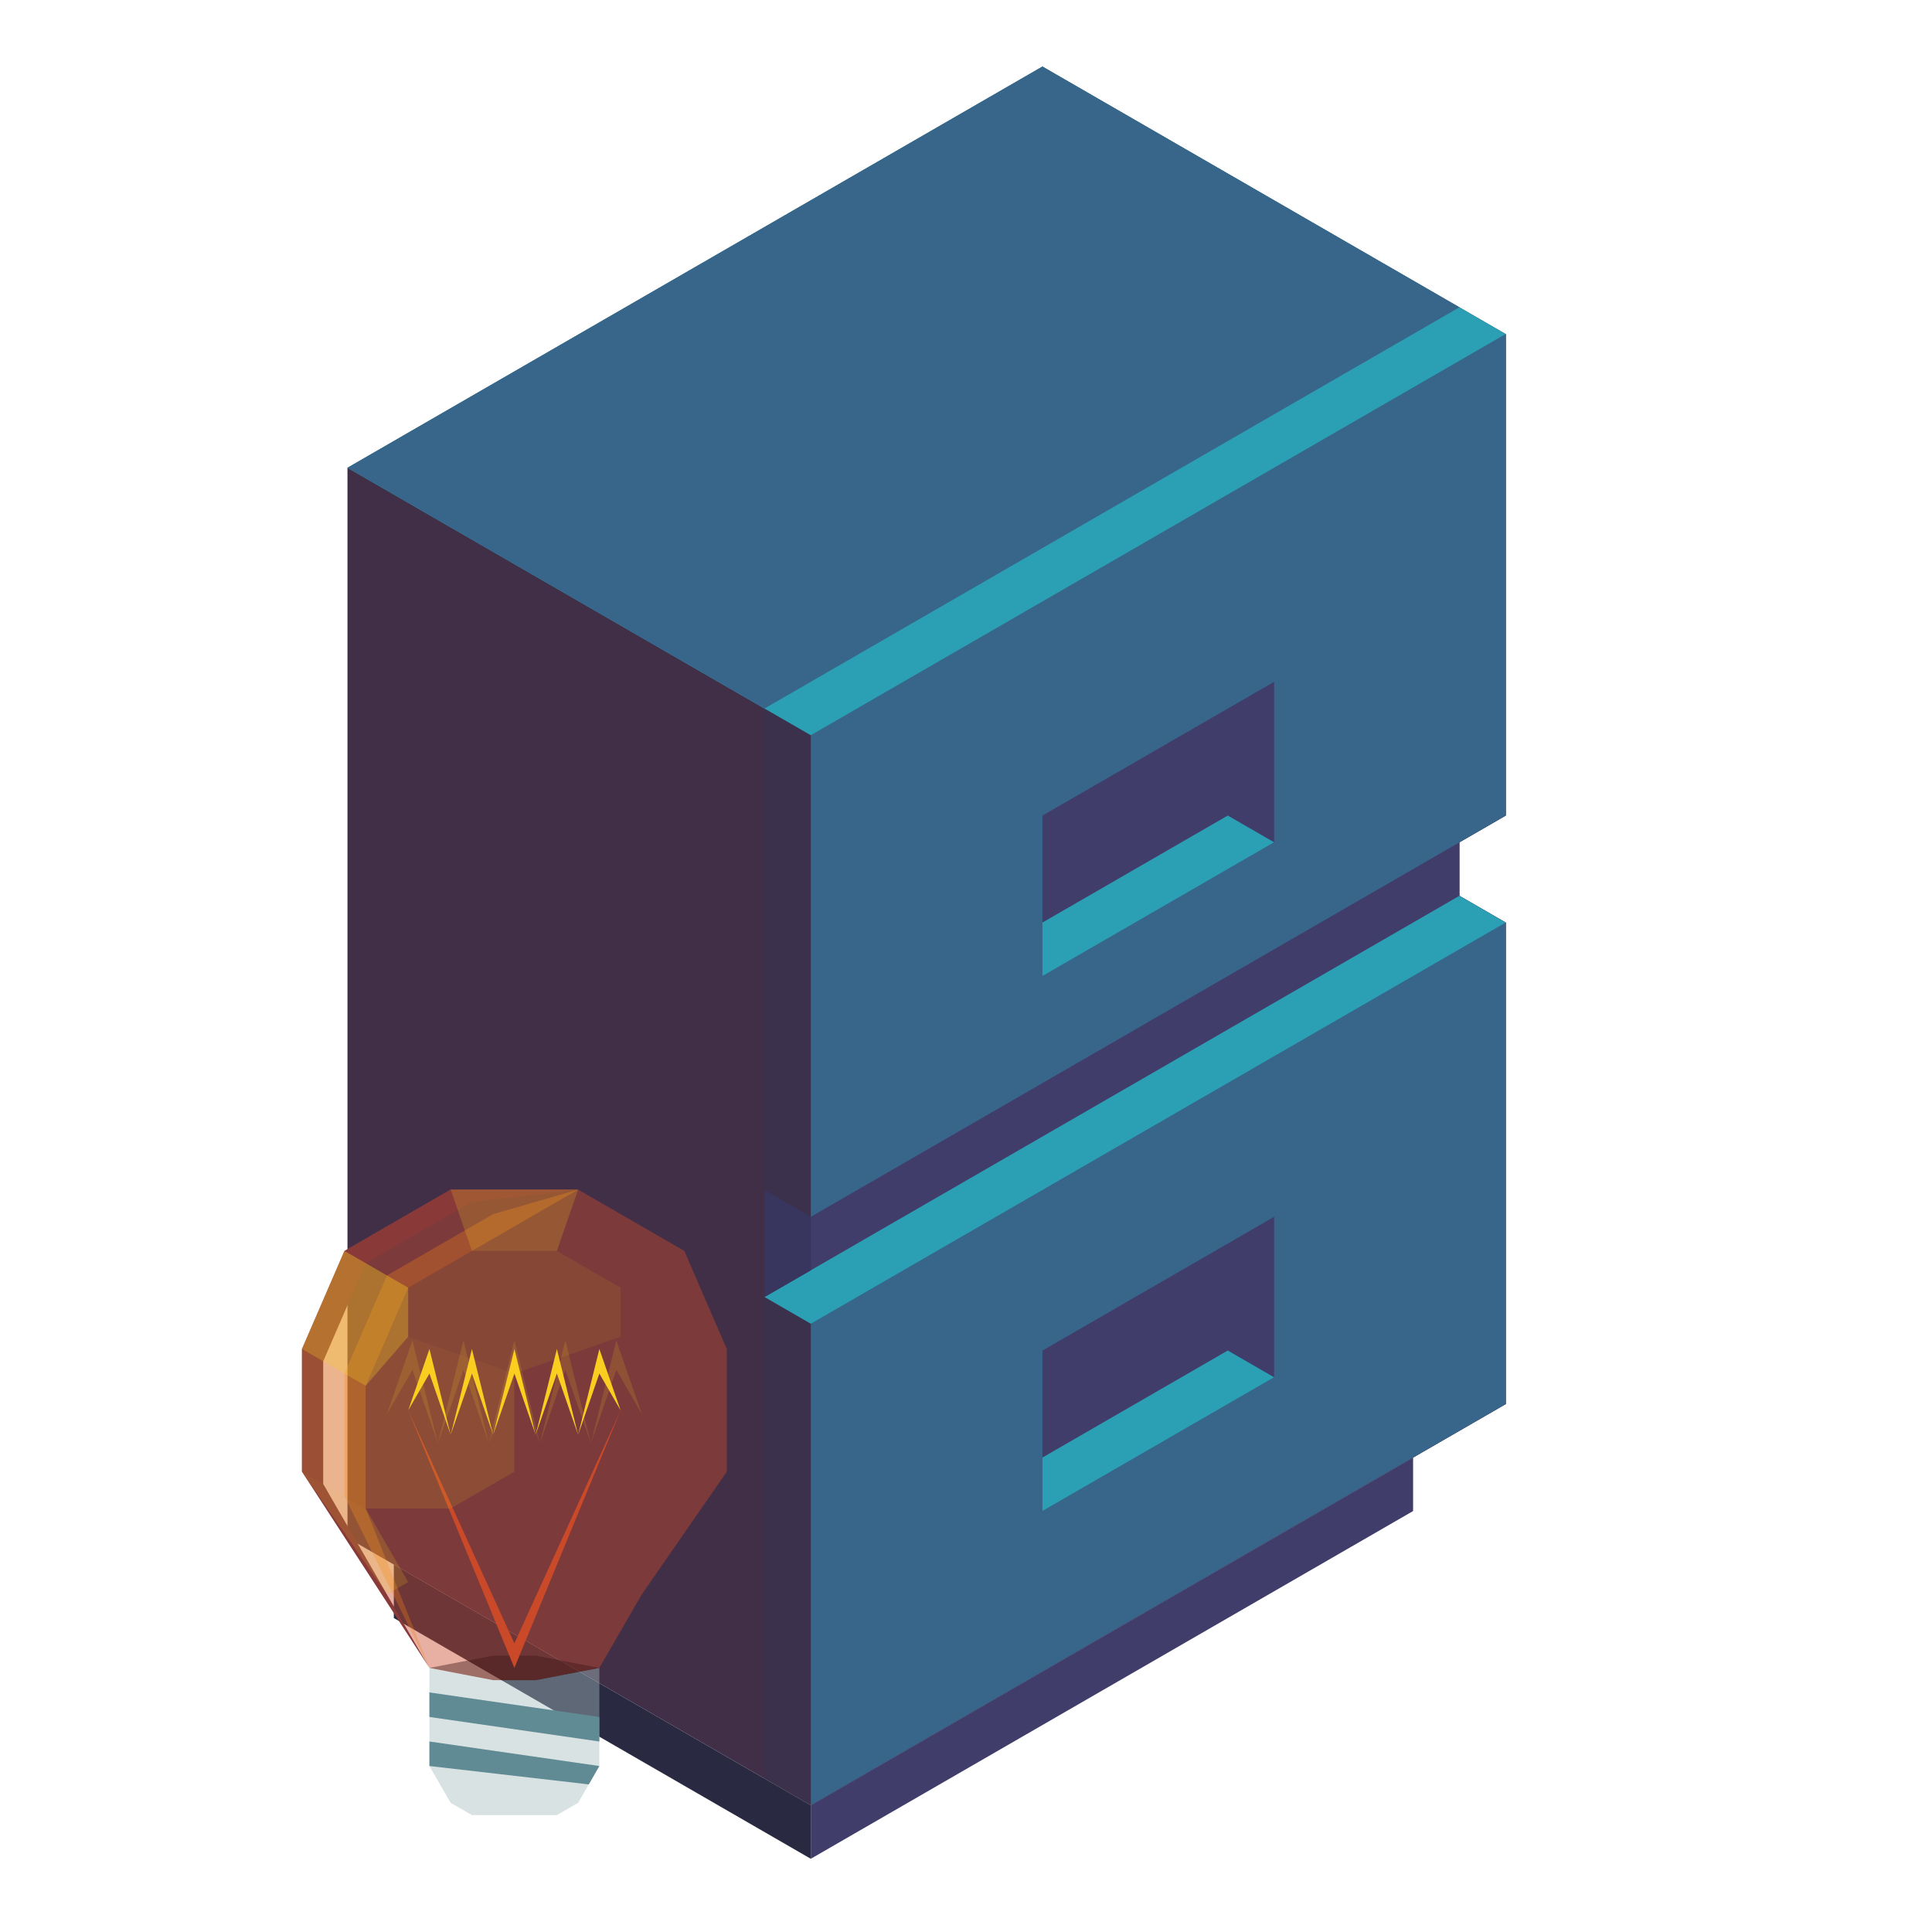 <?xml version="1.0" encoding="UTF-8" standalone="no"?>
<!-- Created with Inkscape (http://www.inkscape.org/) -->

<svg
   width="136.533"
   height="136.533"
   id="svg4152"
   version="1.1"
   inkscape:version="1.1.2 (0a00cf5339, 2022-02-04)"
   viewBox="0.0 0.0 136.533 136.533"
   sodipodi:docname="0.svg"
   xmlns:inkscape="http://www.inkscape.org/namespaces/inkscape"
   xmlns:sodipodi="http://sodipodi.sourceforge.net/DTD/sodipodi-0.dtd"
   xmlns="http://www.w3.org/2000/svg"
   xmlns:svg="http://www.w3.org/2000/svg"
   xmlns:rdf="http://www.w3.org/1999/02/22-rdf-syntax-ns#"
   xmlns:cc="http://creativecommons.org/ns#"
   xmlns:dc="http://purl.org/dc/elements/1.1/">
  <defs
     id="defs4154" />
  <sodipodi:namedview
     id="base"
     pagecolor="#1e222d"
     bordercolor="#666666"
     borderopacity="1.0"
     inkscape:pageopacity="0"
     inkscape:pageshadow="2"
     inkscape:zoom="16"
     inkscape:cx="39.25"
     inkscape:cy="124.75"
     inkscape:current-layer="layer1"
     showgrid="true"
     inkscape:document-units="px"
     inkscape:grid-bbox="true"
     inkscape:window-width="1920"
     inkscape:window-height="1027"
     inkscape:window-x="0"
     inkscape:window-y="0"
     inkscape:window-maximized="1"
     inkscape:snap-bbox="true"
     inkscape:bbox-paths="true"
     inkscape:bbox-nodes="true"
     inkscape:snap-bbox-edge-midpoints="true"
     inkscape:snap-bbox-midpoints="true"
     inkscape:object-paths="true"
     inkscape:snap-intersection-paths="true"
     inkscape:object-nodes="true"
     inkscape:snap-smooth-nodes="true"
     inkscape:snap-midpoints="true"
     inkscape:snap-object-midpoints="true"
     inkscape:snap-center="true"
     inkscape:snap-global="true"
     inkscape:snap-page="false"
     inkscape:snap-grids="true"
     showguides="false"
     inkscape:snap-nodes="true"
     inkscape:snap-others="true"
     inkscape:snap-to-guides="false"
     inkscape:pagecheckerboard="0">
    <inkscape:grid
       type="axonomgrid"
       id="grid4835"
       units="mm"
       empspacing="5"
       spacingy="1.89" />
  </sodipodi:namedview>
  <g
     id="layer1"
     inkscape:label="Layer 1"
     inkscape:groupmode="layer"
     transform="matrix(1.067 0 0 1.067 0 68.267)">
    <path
       style="fill:#412f48;fill-opacity:1;stroke:none;stroke-width:1.9;stroke-linecap:square;stroke-linejoin:round;stroke-miterlimit:4;stroke-dasharray:none;stroke-dashoffset:0;stroke-opacity:0.522"
       d="m 23.014,-32.996 46.029,-26.575 30.686,17.717 v 31.89 l -3.069,1.772 v 3.543 l 3.069,1.772 V 29.012 l -46.029,26.575 -30.686,-17.717 z"
       id="path4912"
       inkscape:connector-curvature="0"
       sodipodi:nodetypes="ccccccccccc" />
    <path
       sodipodi:nodetypes="cccccccccccc"
       inkscape:connector-curvature="0"
       id="path4914"
       d="m 99.729,-41.854 -46.029,26.575 v 70.866 l 46.029,-26.575 v -24.803 -7.087 l -3.069,-1.772 v -3.543 l 3.069,-1.772 v -10.63 -3.543 z"
       style="fill:#403d6b;fill-opacity:1;stroke:none;stroke-width:1.9;stroke-linecap:square;stroke-linejoin:round;stroke-miterlimit:4;stroke-dasharray:none;stroke-dashoffset:0;stroke-opacity:0.522" />
    <path
       style="fill:#38668b;fill-opacity:1;stroke:none;stroke-width:1.9;stroke-linecap:square;stroke-linejoin:round;stroke-miterlimit:4;stroke-dasharray:none;stroke-dashoffset:0;stroke-opacity:0.522"
       d="M 99.729,-2.878 53.7,23.697 v 31.89 l 46.029,-26.575 z"
       id="path4916"
       inkscape:connector-curvature="0"
       sodipodi:nodetypes="ccccc" />
    <path
       sodipodi:nodetypes="ccccc"
       inkscape:connector-curvature="0"
       id="path4918"
       d="m 99.729,-41.854 -46.029,26.575 v 31.89 l 46.029,-26.575 z"
       style="fill:#38668b;fill-opacity:1;stroke:none;stroke-width:1.9;stroke-linecap:square;stroke-linejoin:round;stroke-miterlimit:4;stroke-dasharray:none;stroke-dashoffset:0;stroke-opacity:0.522" />
    <path
       sodipodi:nodetypes="ccccc"
       style="fill:#2ba0b5;fill-opacity:1;stroke:none;stroke-width:1.9;stroke-linecap:square;stroke-linejoin:round;stroke-miterlimit:4;stroke-dasharray:none;stroke-dashoffset:0;stroke-opacity:0.522"
       d="m 23.014,-32.996 30.686,17.717 46.029,-26.575 -30.686,-17.717 z"
       id="path4920"
       inkscape:connector-curvature="0" />
    <path
       style="fill:#403d6b;fill-opacity:1;stroke:none;stroke-width:1.9;stroke-linecap:square;stroke-linejoin:round;stroke-miterlimit:4;stroke-dasharray:none;stroke-dashoffset:0;stroke-opacity:0.522"
       d="m 69.043,-9.964 15.343,-8.858 V -8.193 L 69.043,0.666 V -9.964"
       id="path4922"
       inkscape:connector-curvature="0"
       sodipodi:nodetypes="ccccc" />
    <path
       style="fill:#2ba0b5;fill-opacity:1;stroke:none;stroke-width:1.9;stroke-linecap:square;stroke-linejoin:round;stroke-miterlimit:4;stroke-dasharray:none;stroke-dashoffset:0;stroke-opacity:0.522"
       d="m 69.043,-2.878 12.274,-7.087 3.069,1.772 -15.343,8.858 z"
       id="path4924"
       inkscape:connector-curvature="0"
       sodipodi:nodetypes="ccccc" />
    <path
       style="fill:#2ba0b5;fill-opacity:1;stroke:none;stroke-width:1.9;stroke-linecap:square;stroke-linejoin:round;stroke-miterlimit:4;stroke-dasharray:none;stroke-dashoffset:0;stroke-opacity:0.522"
       d="m 99.729,-2.878 -3.069,-1.772 -46.029,26.575 3.069,1.772 z"
       id="path4926"
       inkscape:connector-curvature="0"
       sodipodi:nodetypes="ccccc" />
    <path
       sodipodi:nodetypes="ccccc"
       inkscape:connector-curvature="0"
       id="path4928"
       d="m 69.043,25.469 15.343,-8.858 v 10.63 l -15.343,8.858 v -10.63"
       style="fill:#403d6b;fill-opacity:1;stroke:none;stroke-width:1.9;stroke-linecap:square;stroke-linejoin:round;stroke-miterlimit:4;stroke-dasharray:none;stroke-dashoffset:0;stroke-opacity:0.522" />
    <path
       sodipodi:nodetypes="ccccc"
       inkscape:connector-curvature="0"
       id="path4930"
       d="m 69.043,32.555 12.274,-7.087 3.069,1.772 -15.343,8.858 z"
       style="fill:#2ba0b5;fill-opacity:1;stroke:none;stroke-width:1.9;stroke-linecap:square;stroke-linejoin:round;stroke-miterlimit:4;stroke-dasharray:none;stroke-dashoffset:0;stroke-opacity:0.522" />
    <path
       style="fill:#353555;fill-opacity:0.432;stroke:none;stroke-width:1.9;stroke-linecap:square;stroke-linejoin:round;stroke-miterlimit:4;stroke-dasharray:none;stroke-dashoffset:0;stroke-opacity:0.522"
       d="m 50.632,-17.051 3.069,1.772 v 31.89 l -3.069,-1.772 z"
       id="path4934"
       inkscape:connector-curvature="0" />
    <path
       inkscape:connector-curvature="0"
       id="path4936"
       d="m 50.632,21.925 3.069,1.772 v 31.89 l -3.069,-1.772 z"
       style="fill:#353555;fill-opacity:0.432;stroke:none;stroke-width:1.9;stroke-linecap:square;stroke-linejoin:round;stroke-miterlimit:4;stroke-dasharray:none;stroke-dashoffset:0;stroke-opacity:0.522" />
    <path
       style="fill:#38668b;fill-opacity:1;stroke:none;stroke-width:1.9;stroke-linecap:square;stroke-linejoin:round;stroke-miterlimit:4;stroke-dasharray:none;stroke-dashoffset:0;stroke-opacity:0.522"
       d="m 23.014,-32.996 27.617,15.945 46.029,-26.575 -27.617,-15.945 z"
       id="path4938"
       inkscape:connector-curvature="0" />
    <path
       style="fill:#38365e;fill-opacity:1;stroke:none;stroke-width:1.9;stroke-linecap:square;stroke-linejoin:round;stroke-miterlimit:4;stroke-dasharray:none;stroke-dashoffset:0;stroke-opacity:0.522"
       d="m 50.632,14.839 3.069,1.772 v 3.543 l -3.069,1.772 v -7.087"
       id="path4970"
       inkscape:connector-curvature="0" />
    <path
       style="fill:#292941;fill-opacity:1;stroke:none;stroke-width:1.9;stroke-linecap:square;stroke-linejoin:round;stroke-miterlimit:4;stroke-dasharray:none;stroke-dashoffset:0;stroke-opacity:0.522"
       d="m 26.083,39.642 v 3.543 l 27.617,15.945 v -3.543 l -27.617,-15.945"
       id="path4972"
       inkscape:connector-curvature="0"
       sodipodi:nodetypes="ccccc" />
    <path
       style="fill:#403d6b;fill-opacity:1;stroke:none;stroke-width:1.9;stroke-linecap:square;stroke-linejoin:round;stroke-miterlimit:4;stroke-dasharray:none;stroke-dashoffset:0;stroke-opacity:0.522"
       d="m 53.7,55.587 v 3.543 l 39.892,-23.032 v -3.543"
       id="path4974"
       inkscape:connector-curvature="0"
       sodipodi:nodetypes="cccc" />
    <g
       id="g7017"
       transform="matrix(0.917,0,0,0.917,448.412,1030.38)">
      <g
         id="g6332"
         transform="translate(39.892,15.059)">
        <path
           style="fill:#c94929;fill-opacity:0.432;stroke:none;stroke-width:2;stroke-linecap:round;stroke-linejoin:round;stroke-miterlimit:4;stroke-dasharray:none;stroke-dashoffset:0;stroke-opacity:1"
           d="m -476.396,-1102.179 v -8.858 l -3.069,-7.087 -7.671,-4.429 h -9.206 l -7.671,4.429 -3.069,7.087 v 8.858 l 6.137,8.858 3.069,5.315 4.603,0.886 h 3.069 l 4.603,-0.886 3.069,-5.315 6.137,-8.858"
           id="path6384"
           inkscape:connector-curvature="0"
           sodipodi:nodetypes="ccccccccccccccc" />
        <path
           style="fill:#a4bdbd;fill-opacity:0.432;stroke:none;stroke-width:2;stroke-linecap:round;stroke-linejoin:round;stroke-miterlimit:4;stroke-dasharray:none;stroke-dashoffset:0;stroke-opacity:1"
           d="m -485.602,-1088.005 v 7.087 l -1.534,2.658 -1.534,0.886 h -6.137 l -1.534,-0.886 -1.534,-2.658 v -7.087 l 4.603,0.886 h 3.069 z"
           id="path6386"
           inkscape:connector-curvature="0" />
        <path
           style="fill:#3c1919;fill-opacity:0.432;stroke:none;stroke-width:2;stroke-linecap:round;stroke-linejoin:round;stroke-miterlimit:4;stroke-dasharray:none;stroke-dashoffset:0;stroke-opacity:1"
           d="m -485.602,-1088.005 -4.603,-0.886 h -3.069 l -4.603,0.886 4.603,0.886 h 3.069 z"
           id="path6388"
           inkscape:connector-curvature="0" />
        <path
           style="fill:#8a3939;fill-opacity:1;stroke:none;stroke-width:2;stroke-linecap:round;stroke-linejoin:round;stroke-miterlimit:4;stroke-dasharray:none;stroke-dashoffset:0;stroke-opacity:1"
           d="m -497.876,-1088.005 -7.671,-13.287 v -8.858 l 3.069,-7.087 7.671,-4.429 7.671,-0.886 h -9.206 l -7.671,4.429 -3.069,7.087 v 8.858 z"
           id="path6390"
           inkscape:connector-curvature="0" />
        <path
           style="opacity:0.318;fill:#f3821b;fill-opacity:1;stroke:none;stroke-width:2;stroke-linecap:round;stroke-linejoin:round;stroke-miterlimit:4;stroke-dasharray:none;stroke-dashoffset:0;stroke-opacity:1"
           d="m -497.876,-1088.005 -4.603,-11.516 v -8.858 l 3.069,-7.087 7.671,-4.429 4.603,-2.658 -6.137,1.772 -7.671,4.429 -3.069,7.087 v 8.858 l 6.137,12.402"
           id="path6394"
           inkscape:connector-curvature="0" />
        <path
           style="fill:#c94929;fill-opacity:1;stroke:none;stroke-width:2;stroke-linecap:round;stroke-linejoin:round;stroke-miterlimit:4;stroke-dasharray:none;stroke-dashoffset:0;stroke-opacity:1"
           d="m -484.067,-1106.608 -7.671,18.602 -7.671,-18.602 7.671,16.831 z"
           id="path6396"
           inkscape:connector-curvature="0" />
        <path
           style="fill:#face21;fill-opacity:1;stroke:none;stroke-width:2;stroke-linecap:round;stroke-linejoin:round;stroke-miterlimit:4;stroke-dasharray:none;stroke-dashoffset:0;stroke-opacity:1"
           d="m -484.067,-1106.608 -1.534,-2.658 -1.534,4.429 -1.534,-4.429 -1.534,4.429 -1.534,-4.429 -1.534,4.429 -1.534,-4.429 -1.534,4.429 -1.534,-4.429 -1.534,2.658 1.534,-4.429 1.534,6.201 1.534,-6.201 1.534,6.201 1.534,-6.201 1.534,6.201 1.534,-6.201 1.534,6.201 1.534,-6.201 z"
           id="path6398"
           inkscape:connector-curvature="0" />
        <path
           inkscape:connector-curvature="0"
           id="path6400"
           d="m -482.533,-1106.342 -1.841,-3.189 -1.841,5.315 -1.841,-5.315 -1.841,5.315 -1.841,-5.315 -1.841,5.315 -1.841,-5.315 -1.841,5.315 -1.841,-5.315 -1.841,3.189 1.841,-5.315 1.841,7.441 1.841,-7.441 1.841,7.441 1.841,-7.441 1.841,7.441 1.841,-7.441 1.841,7.441 1.841,-7.441 z"
           style="fill:#face21;fill-opacity:0.148;stroke:none;stroke-width:2;stroke-linecap:round;stroke-linejoin:round;stroke-miterlimit:4;stroke-dasharray:none;stroke-dashoffset:0;stroke-opacity:1" />
        <path
           style="fill:#face21;fill-opacity:0.089;stroke:none;stroke-width:2;stroke-linecap:round;stroke-linejoin:round;stroke-miterlimit:4;stroke-dasharray:none;stroke-dashoffset:0;stroke-opacity:1"
           d="m -484.067,-1115.466 -4.603,-2.657 h -6.137 l -4.603,2.657 v 3.543 l 7.671,2.658 7.671,-2.658 z"
           id="path6402"
           inkscape:connector-curvature="0" />
        <path
           style="fill:#face21;fill-opacity:0.201;stroke:none;stroke-width:2;stroke-linecap:round;stroke-linejoin:round;stroke-miterlimit:4;stroke-dasharray:none;stroke-dashoffset:0;stroke-opacity:1"
           d="m -487.136,-1122.553 -1.534,4.429 h -6.137 l -1.534,-4.429 h 9.206"
           id="path6404"
           inkscape:connector-curvature="0" />
        <path
           style="fill:#face21;fill-opacity:0.379;stroke:none;stroke-width:2;stroke-linecap:round;stroke-linejoin:round;stroke-miterlimit:4;stroke-dasharray:none;stroke-dashoffset:0;stroke-opacity:1"
           d="m -499.41,-1111.923 -3.069,3.543 -4.603,-2.657 3.069,-7.087 4.603,2.657 v 3.543"
           id="path6408"
           inkscape:connector-curvature="0" />
        <path
           style="fill:#face21;fill-opacity:0.148;stroke:none;stroke-width:2;stroke-linecap:round;stroke-linejoin:round;stroke-miterlimit:4;stroke-dasharray:none;stroke-dashoffset:0;stroke-opacity:1"
           d="m -502.479,-1108.379 v 8.858 l -4.603,-2.658 v -8.858 l 4.603,2.657"
           id="path6410"
           inkscape:connector-curvature="0" />
        <path
           style="fill:#face21;fill-opacity:0.13;stroke:none;stroke-width:2;stroke-linecap:round;stroke-linejoin:round;stroke-miterlimit:4;stroke-dasharray:none;stroke-dashoffset:0;stroke-opacity:1"
           d="m -491.739,-1109.265 v 7.087 l -4.603,2.658 h -6.137 v -8.858 l 3.069,-3.543 7.671,2.658"
           id="path6412"
           inkscape:connector-curvature="0" />
        <path
           style="fill:#face21;fill-opacity:0.178;stroke:none;stroke-width:2;stroke-linecap:round;stroke-linejoin:round;stroke-miterlimit:4;stroke-dasharray:none;stroke-dashoffset:0;stroke-opacity:1"
           d="m -502.479,-1099.521 3.069,5.315 -1.534,0.886 -6.137,-8.858 4.603,2.658"
           id="path6414"
           inkscape:connector-curvature="0" />
        <path
           style="fill:#618b94;fill-opacity:1;stroke:none;stroke-width:2;stroke-linecap:round;stroke-linejoin:round;stroke-miterlimit:4;stroke-dasharray:none;stroke-dashoffset:0;stroke-opacity:1"
           d="m -497.876,-1086.234 12.274,1.772 v 1.772 l -12.274,-1.772 v -1.772"
           id="path6068"
           inkscape:connector-curvature="0" />
        <path
           style="fill:#618b94;fill-opacity:1;stroke:none;stroke-width:2;stroke-linecap:round;stroke-linejoin:round;stroke-miterlimit:4;stroke-dasharray:none;stroke-dashoffset:0;stroke-opacity:1"
           d="m -485.602,-1080.919 -12.274,-1.772 v 1.772 l 11.51,1.327 0.765,-1.327"
           id="path6070"
           inkscape:connector-curvature="0"
           sodipodi:nodetypes="ccccc" />
      </g>
    </g>
  </g>
</svg>
